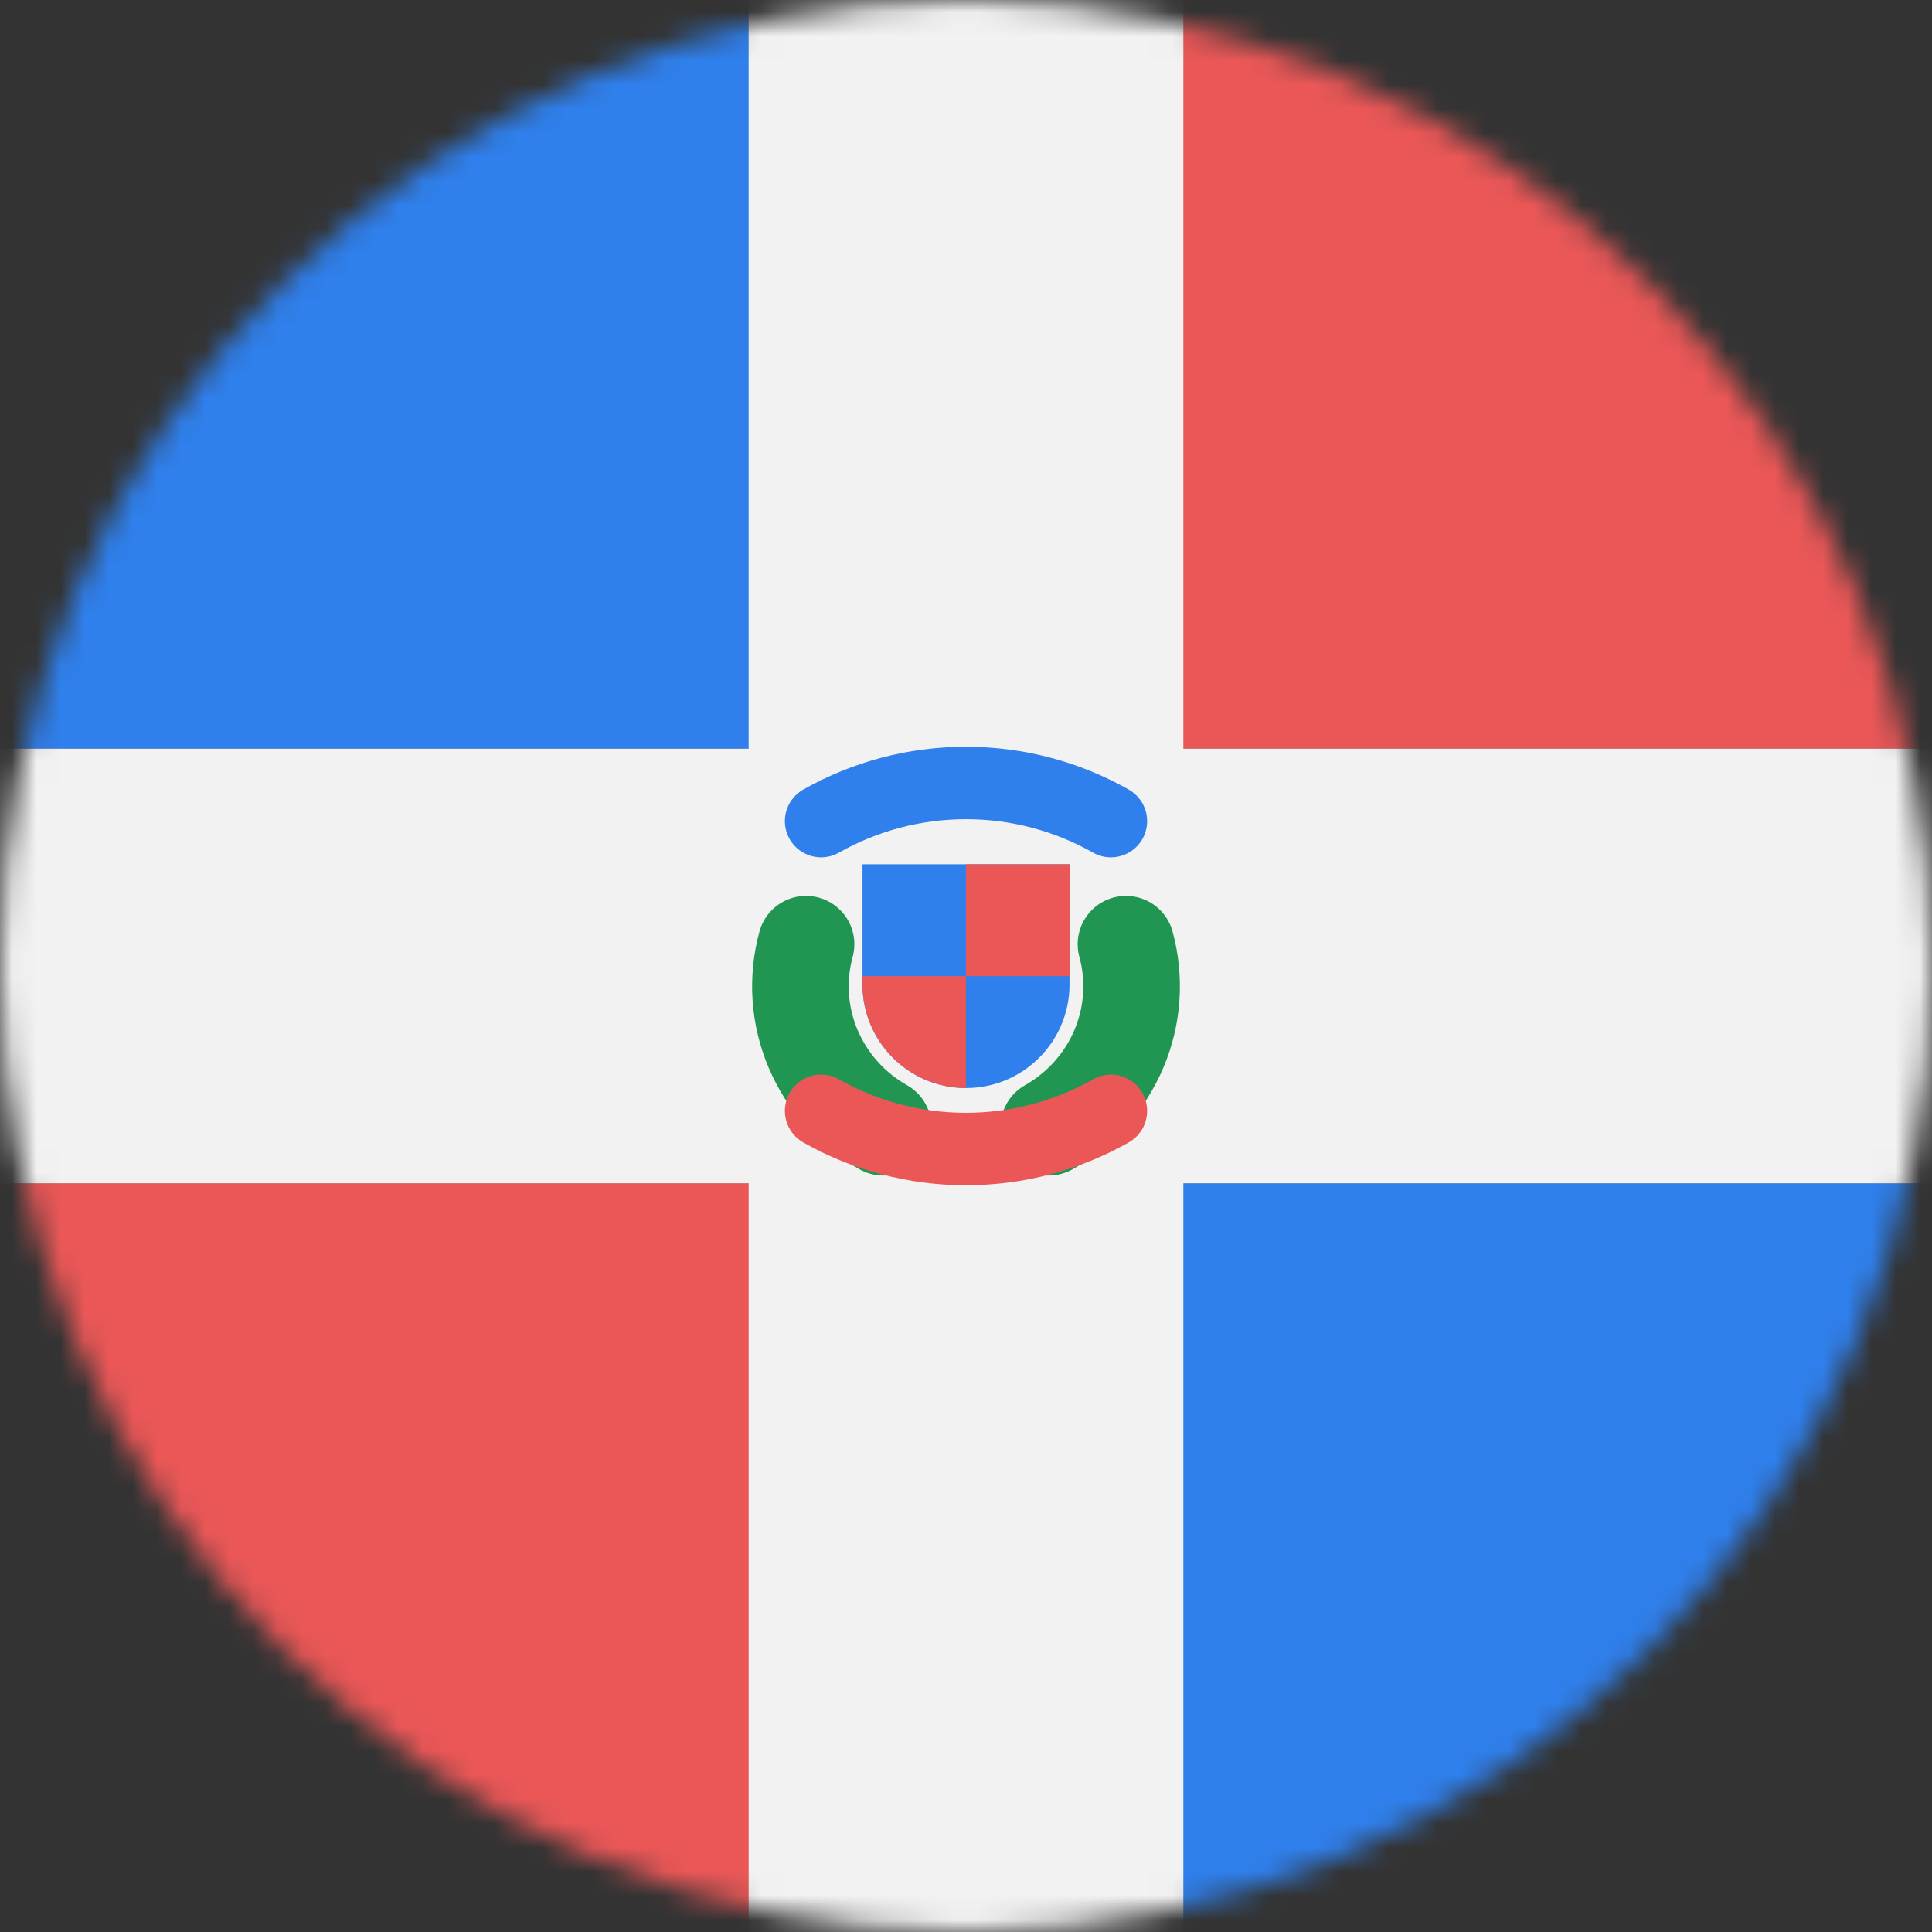 <svg viewBox="0 0 80 80" fill="none">
  <rect x="0" y="0" width="80" height="80" fill="#333333" stroke="none"/>
  <mask id="mask0GHq2" mask-type="alpha" maskUnits="userSpaceOnUse" x="0" y="0" width="80" height="80">
    <circle cx="40" cy="40" r="40" fill="#C4C4C4" />
  </mask>
  <g mask="url(#mask0GHq2)">
    <g clip-path="url(#clip0GHq2)">
      <rect width="34" height="31" fill="#2F80ED" />
      <rect width="34" height="31" transform="matrix(-1 0 0 1 80 49)" fill="#2F80ED" />
      <rect x="46" width="34" height="31" fill="#EB5757" />
      <rect width="34" height="31" transform="matrix(-1 0 0 1 34 49)" fill="#EB5757" />
      <rect x="-20" y="31" width="120" height="18" fill="#F2F2F2" />
      <rect x="49" width="80" height="18" transform="rotate(90 49 0)" fill="#F2F2F2" />
      <path d="M34 34.001C35.824 32.966 37.894 32.421 40 32.421C42.106 32.421 44.176 32.966 46 34.001" stroke="#2F80ED" stroke-width="3" stroke-linecap="round" stroke-linejoin="round" />
      <path d="M36.572 46.676C35.264 45.935 34.243 44.79 33.665 43.42C33.087 42.05 32.986 40.531 33.377 39.098" stroke="#219653" stroke-width="4" stroke-linecap="round" stroke-linejoin="round" />
      <path d="M46.624 39.098C47.014 40.531 46.913 42.05 46.335 43.42C45.758 44.79 44.736 45.935 43.429 46.676" stroke="#219653" stroke-width="4" stroke-linecap="round" stroke-linejoin="round" />
      <path d="M46 45.999C44.176 47.034 42.106 47.579 40 47.579C37.894 47.579 35.824 47.034 34 45.999" stroke="#EB5757" stroke-width="3" stroke-linecap="round" stroke-linejoin="round" />
      <path d="M35.714 35.789H44.286V40.767C44.286 43.134 42.367 45.053 40 45.053C37.633 45.053 35.714 43.134 35.714 40.767V35.789Z" fill="#2F80ED" />
      <path d="M44.286 40.421V35.789H40V40.421H44.286Z" fill="#EB5757" />
      <path d="M35.714 40.421V40.767C35.714 43.134 37.633 45.053 40 45.053V40.421H35.714Z" fill="#EB5757" />
    </g>
  </g>
  <defs>
    <clipPath id="clip0GHq2">
      <rect width="80" height="80" fill="white" />
    </clipPath>
  </defs>
</svg>